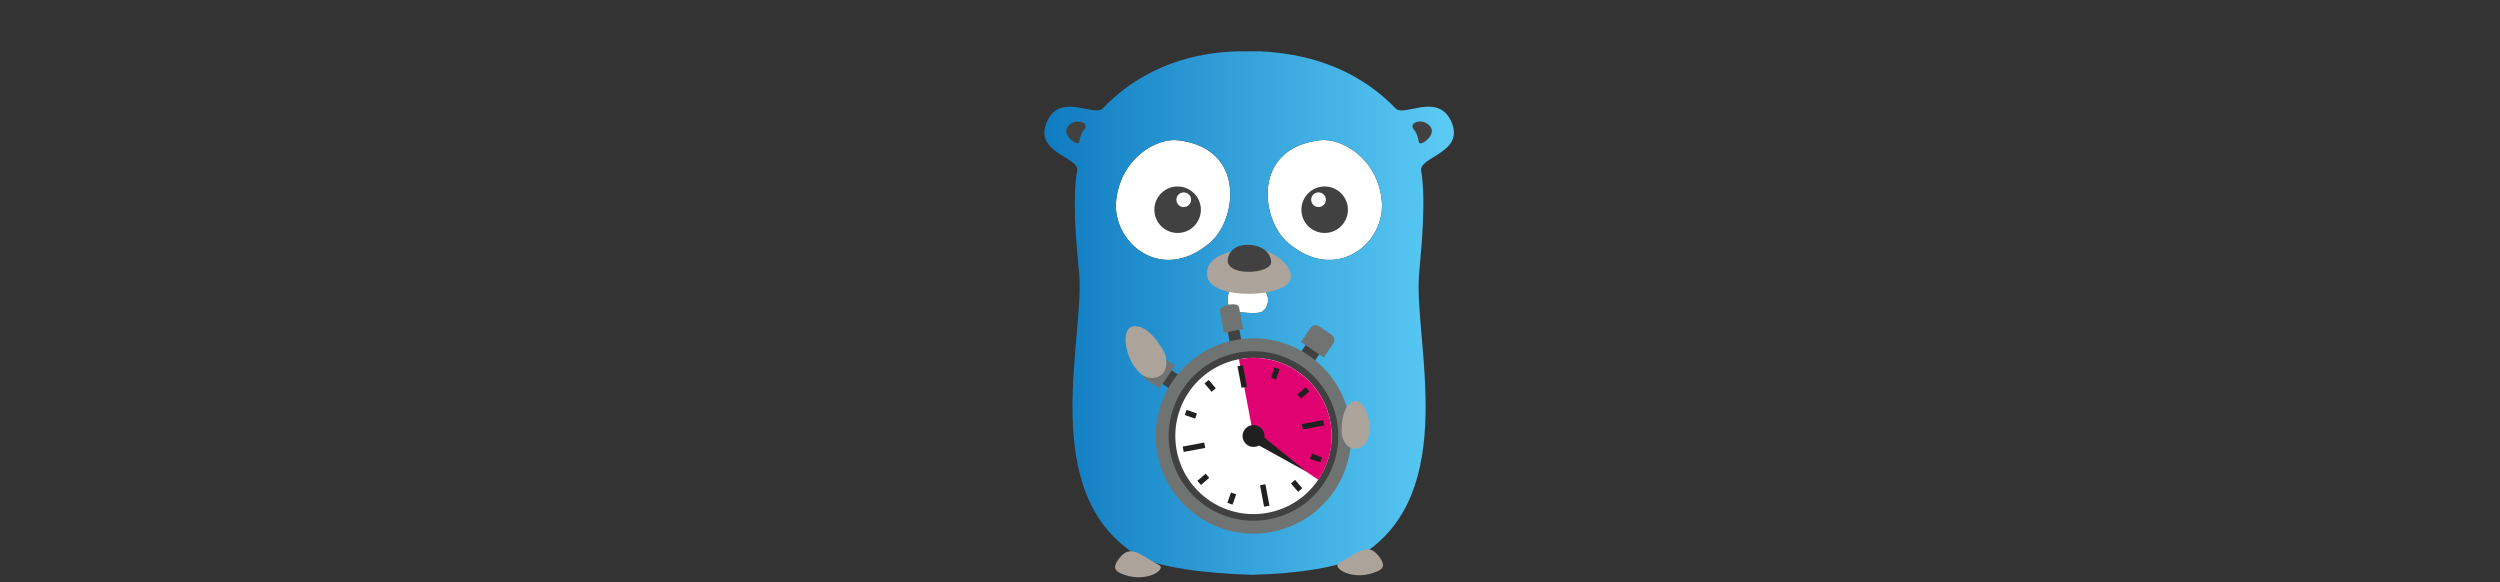 <?xml version="1.0" encoding="UTF-8" standalone="no"?>
<!DOCTYPE svg PUBLIC "-//W3C//DTD SVG 1.1//EN" "http://www.w3.org/Graphics/SVG/1.1/DTD/svg11.dtd">
<svg width="100%" height="100%" viewBox="0 0 601 140" version="1.1" xmlns="http://www.w3.org/2000/svg" xmlns:xlink="http://www.w3.org/1999/xlink" xml:space="preserve" xmlns:serif="http://www.serif.com/" style="fill-rule:evenodd;clip-rule:evenodd;stroke-linejoin:round;stroke-miterlimit:2;">
    <rect x="0" y="0" width="601" height="140" fill="#333333" stroke="none"/>
    <g transform="matrix(1,0,0,1,-202,-8970)">
        <g id="Timeouts" transform="matrix(0.586,0,0,0.182,202.331,8970)">
            <rect x="0" y="0" width="1024" height="768" style="fill:none;"/>
            <g id="Gopher" transform="matrix(0.271,0,0,0.872,400.661,65.92)">
                <g>
                    <path d="M381.081,363.552C378.301,364.788 373.668,395.058 387.876,396.602C397.452,397.529 423.707,400.618 429.884,396.602C441.931,388.88 440.695,370.347 433.9,365.714C422.471,358.301 384.17,362.008 381.081,363.552ZM302.625,136.834C270.811,133.127 217.375,162.78 209.344,225.792C200.695,291.274 277.915,356.139 352.046,291.274C391.892,256.371 405.792,148.88 302.625,136.834ZM517.606,136.834C414.44,148.88 428.34,256.371 468.185,291.274C542.317,356.139 619.537,291.274 610.888,225.792C603.166,162.78 549.73,133.127 517.606,136.834Z" style="fill:white;fill-rule:nonzero;"/>
                    <path d="M715.598,106.873C739.382,155.985 667.104,161.236 670.811,183.166C677.606,222.703 672.973,281.39 667.722,339.151C658.764,437.066 731.969,671.506 579.382,765.714C550.656,783.629 482.394,793.514 415.058,795.058L414.44,795.058C347.104,793.514 269.575,783.629 240.849,765.714C88.571,671.506 161.776,437.066 153.127,339.151C147.568,281.39 142.934,222.703 150.039,183.166C153.745,161.236 81.467,156.293 105.251,106.873C125.637,64.556 175.985,101.931 188.649,88.649C253.205,21.622 331.66,3.707 393.436,2.162L427.413,2.162C488.88,5.251 567.336,21.931 632.201,88.649C644.865,101.931 694.903,64.556 715.598,106.873ZM381.081,363.552C378.301,364.788 373.668,395.058 387.876,396.602C397.452,397.529 423.707,400.618 429.884,396.602C441.931,388.88 440.695,370.347 433.9,365.714C422.471,358.301 384.17,362.008 381.081,363.552ZM302.625,136.834C270.811,133.127 217.375,162.78 209.344,225.792C200.695,291.274 277.915,356.139 352.046,291.274C391.892,256.371 405.792,148.88 302.625,136.834ZM517.606,136.834C414.44,148.88 428.34,256.371 468.185,291.274C542.317,356.139 619.537,291.274 610.888,225.792C603.166,162.78 549.73,133.127 517.606,136.834Z" style="fill:url(#_Linear1);fill-rule:nonzero;"/>
                    <path d="M410.425,299.614C429.884,296.834 476.525,319.073 473.436,345.328C469.73,375.907 353.282,379.923 347.104,343.475C343.398,321.236 361.004,307.027 410.425,299.614ZM569.209,603.865C557.737,603.495 550.336,588.322 550.336,579.07C550.336,562.417 552.556,542.804 564.769,534.292C589.933,516.899 609.917,604.235 569.209,603.865ZM608.726,769.73C614.903,778.687 615.212,784.865 605.328,789.498C567.645,806.795 533.977,783.629 546.641,777.143C573.514,763.552 590.193,742.239 608.726,769.73ZM211.815,772.819C230.347,745.328 247.027,766.641 273.9,780.232C286.564,786.718 252.896,809.884 215.212,792.587C205.328,787.954 205.637,781.776 211.815,772.819Z" style="fill:rgb(172,163,155);fill-rule:nonzero;"/>
                    <g transform="matrix(0.465,-0.088,0.088,0.465,188.086,393.332)">
                        <rect x="381.25" y="107.5" width="37.5" height="81.25" style="fill:rgb(65,65,65);fill-rule:nonzero;"/>
                        <path d="M431.25,145L368.75,145L368.75,73.75C368.75,55 431.25,55 431.25,73.75L431.25,145" style="fill:rgb(111,116,114);fill-rule:nonzero;"/>
                        <path d="M134.213,258.575L171.325,221.45L208.45,258.563L171.35,295.688L134.213,258.575Z" style="fill:rgb(65,65,65);fill-rule:nonzero;"/>
                        <path d="M195,220L132.5,282.5L93.75,243.75C86.25,236.25 86.25,223.75 93.75,216.25L128.75,181.25C136.25,173.75 148.75,173.75 156.25,181.25L195,220" style="fill:rgb(111,116,114);fill-rule:nonzero;"/>
                        <path d="M591.8,258.813L628.925,221.688L666.05,258.813L628.925,295.937L591.8,258.813Z" style="fill:rgb(65,65,65);fill-rule:nonzero;"/>
                        <path d="M667.5,282.5L605,220L643.75,181.25C651.25,173.75 663.75,173.75 671.25,181.25L706.25,216.25C713.75,223.75 713.75,236.25 706.25,243.75L667.5,282.5" style="fill:rgb(111,116,114);fill-rule:nonzero;"/>
                        <circle cx="400" cy="487.5" r="312.5" style="fill:rgb(111,116,114);"/>
                        <circle cx="400" cy="487.5" r="271.25" style="fill:rgb(65,65,65);"/>
                        <circle cx="400" cy="487.5" r="250" style="fill:white;"/>
                        <path d="M650,487.5C650,556.25 622.5,618.75 577.5,663.75L400,487.5L400,237.5C537.5,237.5 650,350 650,487.5Z" style="fill:rgb(225,2,113);fill-rule:nonzero;"/>
                        <path d="M543.75,630L416.25,478.75L391.25,503.75L543.75,630Z" style="fill:rgb(32,32,32);fill-rule:nonzero;"/>
                        <rect x="391.25" y="258.75" width="17.5" height="70" style="fill:rgb(32,32,32);fill-rule:nonzero;"/>
                        <rect x="391.25" y="646.25" width="17.5" height="70" style="fill:rgb(32,32,32);fill-rule:nonzero;"/>
                        <rect x="171.25" y="478.75" width="70" height="17.5" style="fill:rgb(32,32,32);fill-rule:nonzero;"/>
                        <rect x="558.75" y="478.75" width="70" height="17.5" style="fill:rgb(32,32,32);fill-rule:nonzero;"/>
                        <path d="M277.225,293.288L292.388,284.538L309.888,314.85L294.725,323.6L277.225,293.288Z" style="fill:rgb(32,32,32);fill-rule:nonzero;"/>
                        <path d="M196.6,380.788L205.35,365.638L235.663,383.138L226.913,398.3L196.6,380.788Z" style="fill:rgb(32,32,32);fill-rule:nonzero;"/>
                        <path d="M197.012,595.15L227.312,577.625L236.062,592.775L205.775,610.3L197.012,595.15Z" style="fill:rgb(32,32,32);fill-rule:nonzero;"/>
                        <path d="M278.15,682.2L295.65,651.888L310.8,660.638L293.3,690.95L278.15,682.2Z" style="fill:rgb(32,32,32);fill-rule:nonzero;"/>
                        <path d="M489.475,659.075L504.625,650.325L522.125,680.637L506.988,689.387L489.475,659.075Z" style="fill:rgb(32,32,32);fill-rule:nonzero;"/>
                        <path d="M563.75,592.875L572.5,577.713L602.813,595.225L594.063,610.388L563.75,592.875Z" style="fill:rgb(32,32,32);fill-rule:nonzero;"/>
                        <path d="M562.825,382.85L593.125,365.35L601.875,380.5L571.575,398L562.825,382.85Z" style="fill:rgb(32,32,32);fill-rule:nonzero;"/>
                        <path d="M489.2,314.375L506.713,284.075L521.863,292.825L504.363,323.138L489.2,314.375Z" style="fill:rgb(32,32,32);fill-rule:nonzero;"/>
                        <circle cx="400" cy="487.5" r="35" style="fill:rgb(32,32,32);"/>
                    </g>
                    <path d="M569.209,603.865C557.737,603.495 550.336,588.322 550.336,579.07C550.336,562.417 552.556,542.804 564.769,534.292C589.933,516.899 609.917,604.235 569.209,603.865Z" style="fill:rgb(172,163,155);fill-rule:nonzero;"/>
                    <path d="M657.838,114.286C659.382,107.799 675.444,104.71 684.402,115.83C695.212,129.112 668.649,147.336 667.413,139.923C664.324,119.846 655.985,120.772 657.838,114.286ZM162.703,114.286C164.556,120.772 156.216,119.846 153.127,139.923C151.892,147.336 125.328,129.112 136.139,115.83C144.788,104.71 160.849,107.799 162.703,114.286ZM524.71,277.293C505.263,277.293 489.498,261.528 489.498,242.08C489.498,222.633 505.263,206.868 524.71,206.868C544.158,206.868 559.923,222.633 559.923,242.08C559.923,261.528 544.158,277.293 524.71,277.293ZM515.444,238.065C521.585,238.065 526.564,233.087 526.564,226.945C526.564,220.804 521.585,215.826 515.444,215.826C509.303,215.826 504.324,220.804 504.324,226.945C504.324,233.087 509.303,238.065 515.444,238.065ZM378.61,314.44C382.317,300.232 395.29,295.598 405.792,295.29C432.664,294.672 442.857,309.189 443.784,320.618C445.637,340.077 370.27,344.71 378.61,314.44ZM302.121,277.293C282.674,277.293 266.909,261.528 266.909,242.08C266.909,222.633 282.674,206.868 302.121,206.868C321.569,206.868 337.334,222.633 337.334,242.08C337.334,261.528 321.569,277.293 302.121,277.293ZM311.388,238.065C317.529,238.065 322.507,233.087 322.507,226.945C322.507,220.804 317.529,215.826 311.388,215.826C305.246,215.826 300.268,220.804 300.268,226.945C300.268,233.087 305.246,238.065 311.388,238.065Z" style="fill:rgb(65,65,65);fill-rule:nonzero;"/>
                    <g transform="matrix(1.237,-0.714,0.716,1.24,-296.65,-78.439)">
                        <path d="M147.259,545.792C113.282,546.1 129.961,473.205 150.965,487.722C161.158,494.826 163.012,511.197 163.012,525.097C163.012,532.819 156.834,545.483 147.259,545.792Z" style="fill:rgb(172,163,155);fill-rule:nonzero;"/>
                    </g>
                </g>
            </g>
        </g>
    </g>
    <defs>
        <linearGradient id="_Linear1" x1="0" y1="0" x2="1" y2="0" gradientUnits="userSpaceOnUse" gradientTransform="matrix(619.975,0,0,792.896,100.437,398.61)"><stop offset="0" style="stop-color:rgb(15,123,193);stop-opacity:1"/><stop offset="1" style="stop-color:rgb(91,203,245);stop-opacity:1"/></linearGradient>
    </defs>
</svg>
